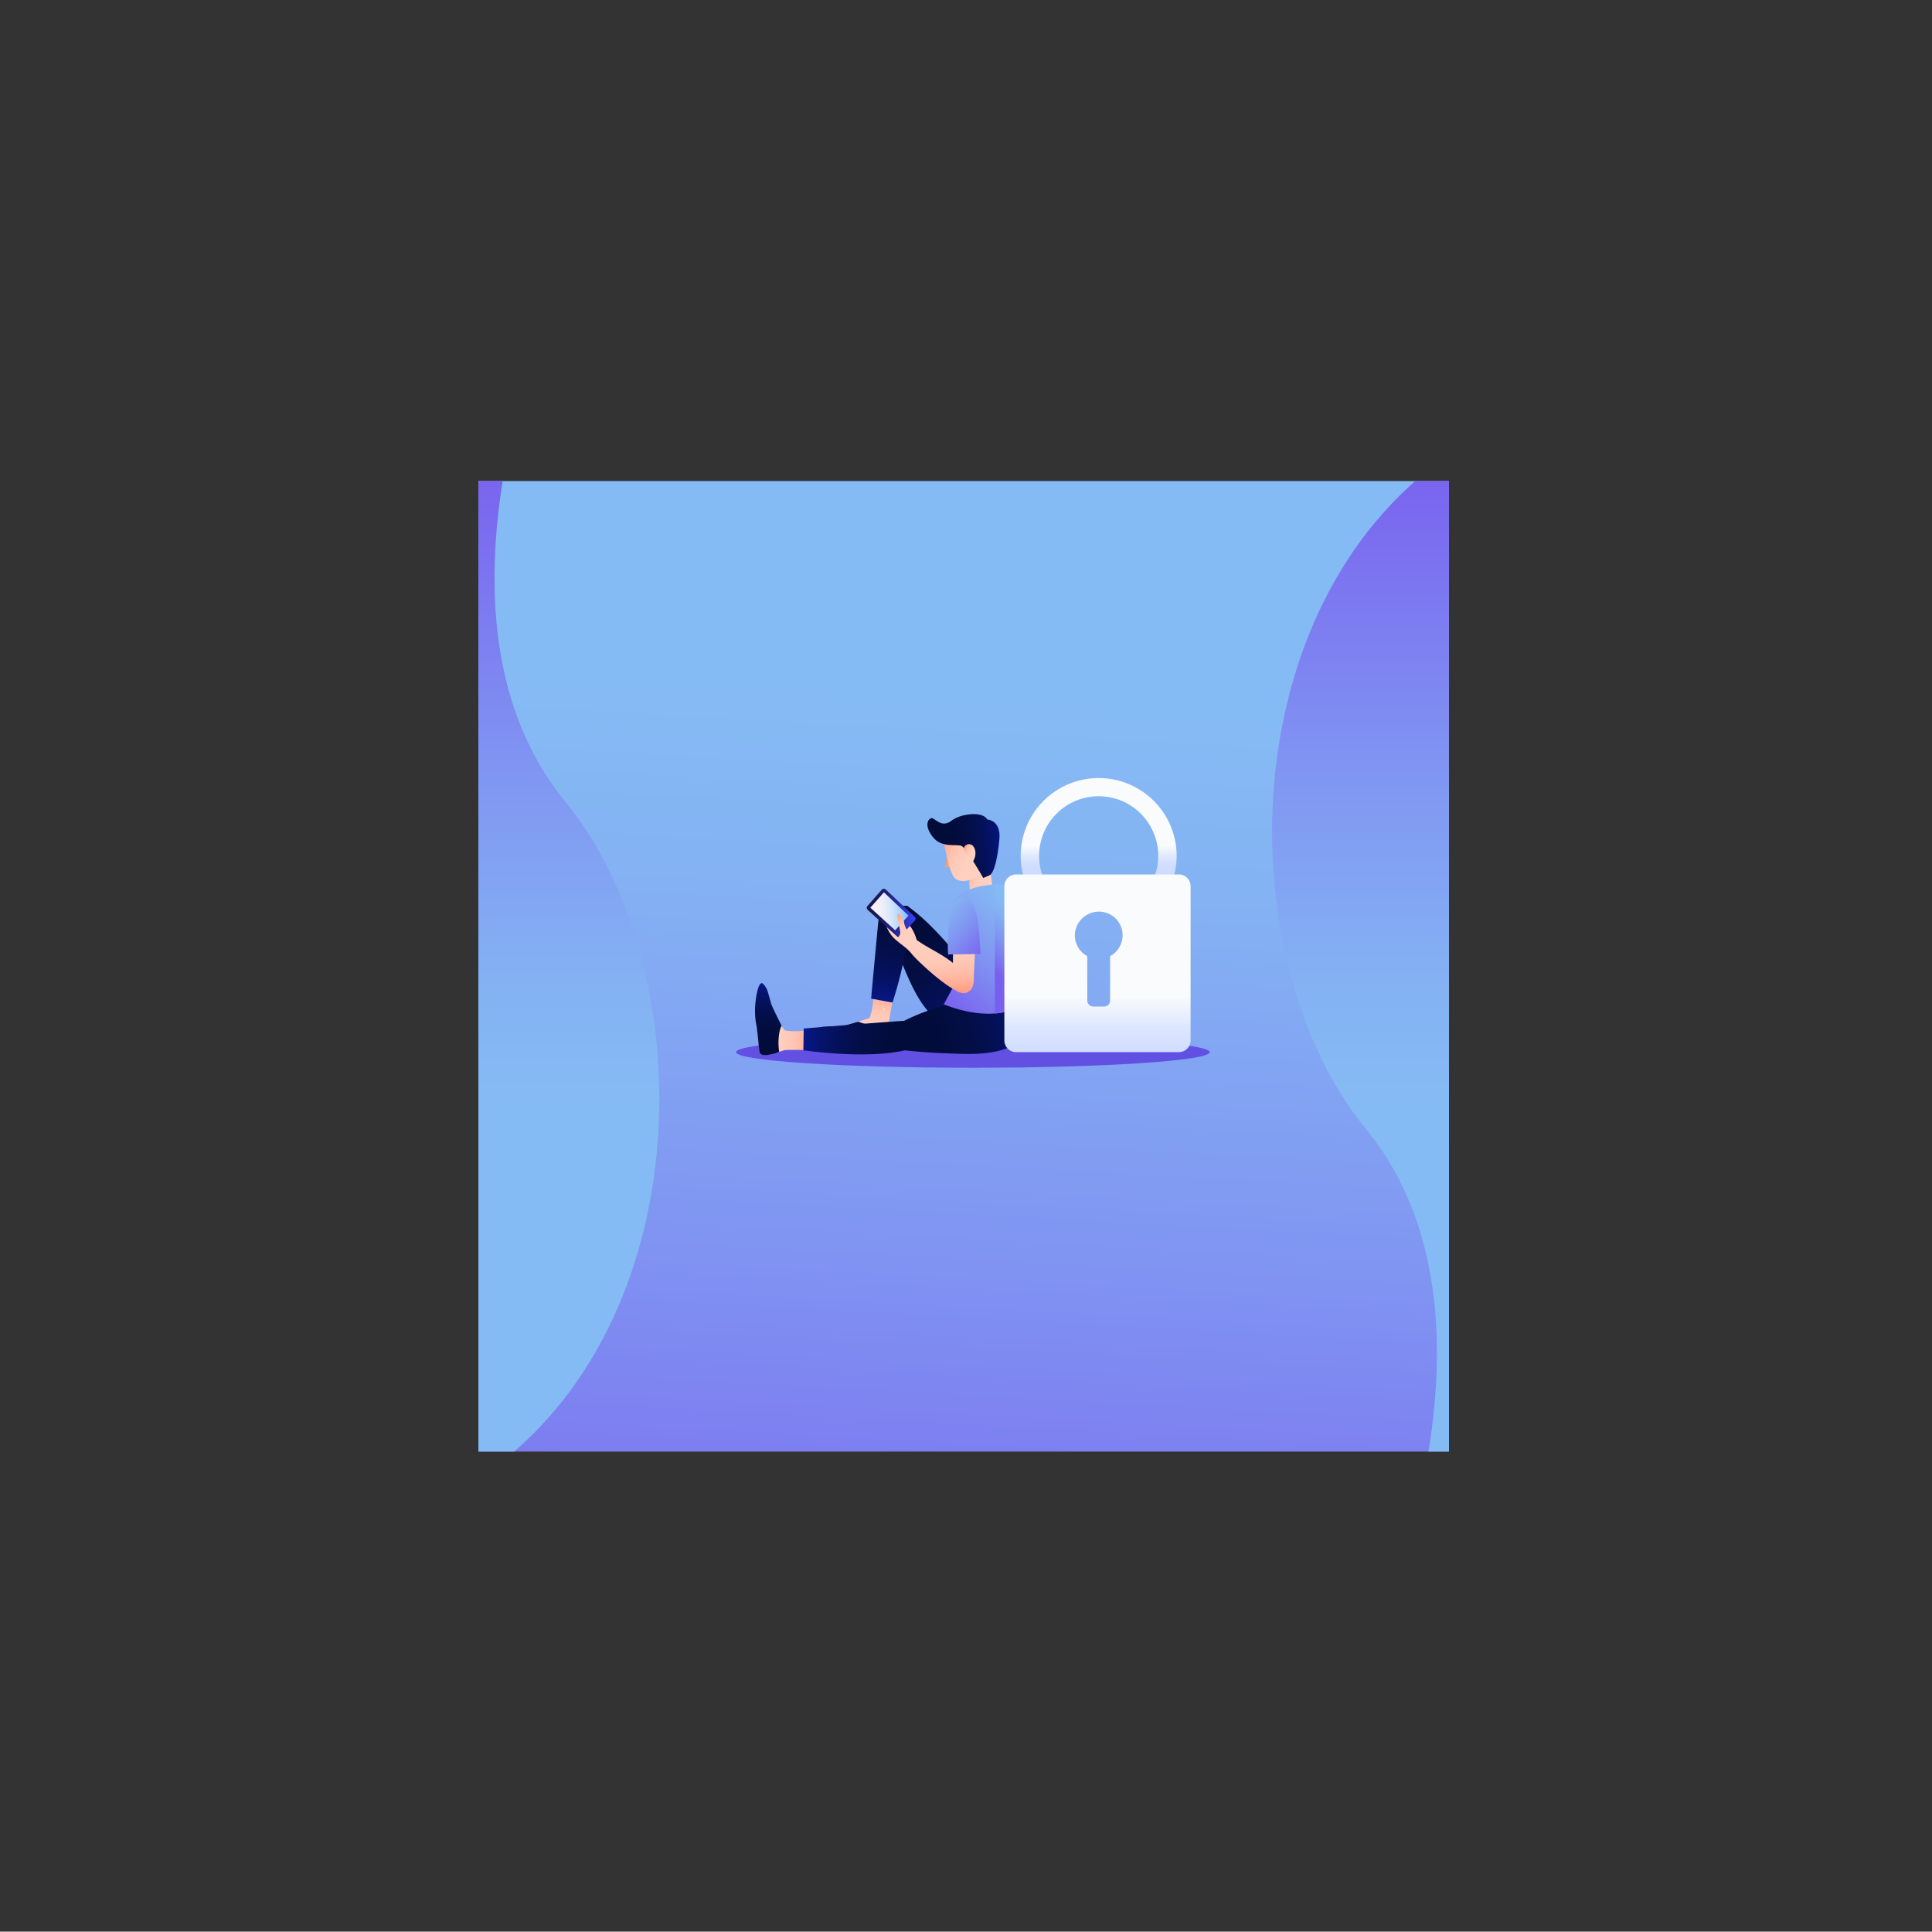 <svg xmlns="http://www.w3.org/2000/svg" xmlns:xlink="http://www.w3.org/1999/xlink" viewBox="0 0 711.1 710.96"><rect x="0" y="0" width="711.1" height="710.96" fill="#333333" stroke="none"/><defs><style>.cls-1{fill:none;}.cls-2{clip-path:url(#clip-path);}.cls-3{fill:url(#linear-gradient);}.cls-4{fill:url(#linear-gradient-2);}.cls-5{fill:url(#linear-gradient-3);}.cls-6{fill:#6150e2;}.cls-7{fill:url(#linear-gradient-4);}.cls-8{fill:url(#linear-gradient-5);}.cls-9{fill:url(#linear-gradient-6);}.cls-10{fill:#ffd9b6;}.cls-11{fill:url(#linear-gradient-7);}.cls-12{fill:url(#linear-gradient-8);}.cls-13{fill:url(#linear-gradient-9);}.cls-14{fill:url(#linear-gradient-10);}.cls-15{fill:url(#linear-gradient-11);}.cls-16{fill:url(#linear-gradient-12);}.cls-17{fill:url(#linear-gradient-13);}.cls-18{fill:url(#linear-gradient-14);}.cls-19{fill:url(#linear-gradient-15);}.cls-20{fill:url(#linear-gradient-16);}.cls-21{fill:url(#linear-gradient-17);}.cls-22{fill:url(#linear-gradient-18);}.cls-23{fill:url(#linear-gradient-19);}.cls-24{fill:url(#linear-gradient-20);}.cls-25{fill:url(#linear-gradient-21);}.cls-26{fill:url(#linear-gradient-22);}.cls-27{fill:url(#linear-gradient-23);}.cls-28{fill:url(#linear-gradient-24);}.cls-29{fill:url(#linear-gradient-25);}.cls-30{fill:url(#linear-gradient-26);}</style><clipPath id="clip-path"><rect class="cls-1" x="176.09" y="177.05" width="357.23" height="357.23"/></clipPath><linearGradient id="linear-gradient" x1="339.48" y1="649.37" x2="360.87" y2="258.21" gradientTransform="translate(-142.1 427.04) rotate(-53.18)" gradientUnits="userSpaceOnUse"><stop offset="0" stop-color="#795fee"/><stop offset="0.08" stop-color="#7a68ef"/><stop offset="0.49" stop-color="#8095f2"/><stop offset="0.81" stop-color="#84b1f3"/><stop offset="1" stop-color="#85bbf4"/></linearGradient><linearGradient id="linear-gradient-2" x1="121.34" y1="165.36" x2="121.34" y2="405.28" gradientTransform="matrix(1, 0, 0, 1, 0, 0)" xlink:href="#linear-gradient"/><linearGradient id="linear-gradient-3" x1="589.66" y1="165.36" x2="589.66" y2="405.28" gradientTransform="matrix(1, 0, 0, 1, 0, 0)" xlink:href="#linear-gradient"/><linearGradient id="linear-gradient-4" x1="-6829.28" y1="-349.72" x2="-6829.28" y2="-298.13" gradientTransform="translate(-5086.85 4512.31) rotate(139.86)" gradientUnits="userSpaceOnUse"><stop offset="0" stop-color="#071786"/><stop offset="0.15" stop-color="#05136b"/><stop offset="0.32" stop-color="#041055"/><stop offset="0.51" stop-color="#030e45"/><stop offset="0.72" stop-color="#020c3b"/><stop offset="1" stop-color="#020c38"/></linearGradient><linearGradient id="linear-gradient-5" x1="-4797.24" y1="-1353.18" x2="-4797.24" y2="-1301.58" gradientTransform="translate(328.93 5356.27) rotate(74.84)" xlink:href="#linear-gradient-4"/><linearGradient id="linear-gradient-6" x1="-3098.42" y1="236.34" x2="-3098.42" y2="215.32" gradientTransform="translate(3417.47 530.27) rotate(7.05)" gradientUnits="userSpaceOnUse"><stop offset="0" stop-color="#ffd1c1"/><stop offset="0.39" stop-color="#ffcfbf"/><stop offset="0.59" stop-color="#ffc9b7"/><stop offset="0.75" stop-color="#ffbda9"/><stop offset="0.88" stop-color="#ffae97"/><stop offset="1" stop-color="#ff9a7f"/></linearGradient><linearGradient id="linear-gradient-7" x1="-3112.42" y1="231.63" x2="-3084.42" y2="231.63" gradientTransform="translate(3417.47 530.27) rotate(7.05)" xlink:href="#linear-gradient-4"/><linearGradient id="linear-gradient-8" x1="-3088.61" y1="219.3" x2="-3088.61" y2="176.24" gradientTransform="translate(3417.47 530.27) rotate(7.05)" xlink:href="#linear-gradient-4"/><linearGradient id="linear-gradient-9" x1="-2946.3" y1="521.79" x2="-2949.09" y2="520.18" gradientTransform="translate(3249.28 -424.47) rotate(-4.32)" gradientUnits="userSpaceOnUse"><stop offset="0" stop-color="#e2b691"/><stop offset="1" stop-color="#ef9367"/></linearGradient><linearGradient id="linear-gradient-10" x1="-2931.18" y1="528.5" x2="-2940.62" y2="523.05" gradientTransform="translate(3249.28 -424.47) rotate(-4.32)" xlink:href="#linear-gradient-6"/><linearGradient id="linear-gradient-11" x1="-2932.4" y1="522.02" x2="-2949.81" y2="511.97" gradientTransform="translate(3249.28 -424.47) rotate(-4.32)" xlink:href="#linear-gradient-6"/><linearGradient id="linear-gradient-12" x1="289.1" y1="515.68" x2="315.3" y2="515.68" gradientTransform="matrix(-1, 0.08, 0.08, 1, 617.57, -225.29)" xlink:href="#linear-gradient-4"/><linearGradient id="linear-gradient-13" x1="-2937.88" y1="520.09" x2="-2942.45" y2="517.46" gradientTransform="translate(3249.28 -424.47) rotate(-4.32)" xlink:href="#linear-gradient-6"/><linearGradient id="linear-gradient-14" x1="314" y1="573.14" x2="279.01" y2="538.15" gradientTransform="matrix(-1, 0.08, 0.08, 1, 617.57, -225.29)" xlink:href="#linear-gradient"/><linearGradient id="linear-gradient-15" x1="363.81" y1="355.61" x2="378.51" y2="340.37" gradientTransform="matrix(1, 0, 0, 1, 0, 0)" xlink:href="#linear-gradient"/><linearGradient id="linear-gradient-16" x1="74.31" y1="677.1" x2="66.52" y2="706.12" gradientTransform="translate(45.47 -277.68) rotate(-19.36)" xlink:href="#linear-gradient-6"/><linearGradient id="linear-gradient-17" x1="324.3" y1="538.05" x2="341.89" y2="538.05" gradientTransform="translate(-44.74 -175.45) rotate(-4.32)" gradientUnits="userSpaceOnUse"><stop offset="0" stop-color="#18154b"/><stop offset="0.13" stop-color="#191650"/><stop offset="0.28" stop-color="#1c1a5f"/><stop offset="0.45" stop-color="#212078"/><stop offset="0.63" stop-color="#27299a"/><stop offset="0.82" stop-color="#2f34c5"/><stop offset="1" stop-color="#3941f7"/></linearGradient><linearGradient id="linear-gradient-18" x1="325.61" y1="537.44" x2="339.4" y2="537.44" gradientTransform="translate(-44.74 -175.45) rotate(-4.32)" gradientUnits="userSpaceOnUse"><stop offset="0.05" stop-color="#f8f2fa"/><stop offset="0.22" stop-color="#f4f1fa"/><stop offset="0.39" stop-color="#e9ecfa"/><stop offset="0.55" stop-color="#d5e5fb"/><stop offset="0.72" stop-color="#badafc"/><stop offset="0.88" stop-color="#97cdfd"/><stop offset="1" stop-color="#78c1fe"/></linearGradient><linearGradient id="linear-gradient-19" x1="66.33" y1="684.9" x2="63.51" y2="674.33" gradientTransform="translate(45.47 -277.68) rotate(-19.36)" xlink:href="#linear-gradient-6"/><linearGradient id="linear-gradient-20" x1="-3988.59" y1="-1719.59" x2="-3991.84" y2="-1690.22" gradientTransform="translate(4590.77 1290.79) rotate(-10.62)" xlink:href="#linear-gradient-6"/><linearGradient id="linear-gradient-21" x1="363.74" y1="350.72" x2="344.05" y2="333.52" gradientTransform="matrix(1, 0, 0, 1, 0, 0)" xlink:href="#linear-gradient"/><linearGradient id="linear-gradient-22" x1="-5711.33" y1="-693.28" x2="-5713.64" y2="-715.09" gradientTransform="translate(-1357.53 5891.47) rotate(99.6)" xlink:href="#linear-gradient-6"/><linearGradient id="linear-gradient-23" x1="-5725.31" y1="-697.9" x2="-5699.39" y2="-697.9" gradientTransform="translate(-1357.53 5891.47) rotate(99.6)" xlink:href="#linear-gradient-4"/><linearGradient id="linear-gradient-24" x1="-5709.77" y1="-711.39" x2="-5714.43" y2="-755.39" gradientTransform="translate(-1357.53 5891.47) rotate(99.6)" xlink:href="#linear-gradient-4"/><linearGradient id="linear-gradient-25" x1="404.38" y1="311.36" x2="404.38" y2="330.77" gradientUnits="userSpaceOnUse"><stop offset="0" stop-color="#f9fbfc"/><stop offset="0.03" stop-color="#f5f8fc"/><stop offset="0.2" stop-color="#dfe8fe"/><stop offset="0.36" stop-color="#d2deff"/><stop offset="0.51" stop-color="#cddbff"/></linearGradient><linearGradient id="linear-gradient-26" x1="403.93" y1="366.93" x2="403.93" y2="419.13" xlink:href="#linear-gradient-25"/></defs><title>Varlık 4</title><g id="katman_2" data-name="katman 2"><g id="BACKGROUND"><g class="cls-2"><rect class="cls-3" x="101.76" y="101.33" width="507.58" height="508.3" transform="translate(427.01 -142.19) rotate(53.18)"/><path class="cls-4" d="M208.07,295.07c-30.22-36.94-29.62-87.69-20.73-130.69L0,304.65,178.32,542.81C258.07,486.93,258.5,356.7,208.07,295.07Z"/><path class="cls-5" d="M502.81,415.6c30.36,37.1,29.63,88.12,20.63,131.22L711.1,406.31,532.57,167.86C452.82,223.74,452.39,354,502.81,415.6Z"/></g></g><g id="OBJECTS"><path class="cls-6" d="M445.25,387.26c0,3.17-39,5.74-87.17,5.74s-87.17-2.57-87.17-5.74,39-5.74,87.17-5.74S445.25,384.09,445.25,387.26Z"/><path class="cls-7" d="M334,333.48c6.24,4.41,11.51,10.18,16.51,15.92,2.49,2.85,10,14.66,12.22,17.68,4.31,5.73,2.29,5.64-5.41,9.75a8.44,8.44,0,0,1-3.13,1c-12.93,1.31-18.9-15.63-22.79-24.74-1.68-4-3.51-8.84-4.94-12.9C327.59,332.92,334,333.48,334,333.48Z"/><path class="cls-8" d="M330.44,377c6.63-3.8,14.09-6.14,21.4-8.25,3.64-1.05,17.49-2.82,21.19-3.61,7-1.48,6.08.31,6.56,9a8.52,8.52,0,0,1-.46,3.25C374.86,389.7,357,388,347.08,387.63c-4.3-.15-9.5-.56-13.78-1C327.22,382.59,330.44,377,330.44,377Z"/><path class="cls-9" d="M327.87,379.77a9.44,9.44,0,0,0-.31-1.94c0-.18-.3-1.94-.28-2.13.29-2.79,1.88-10.36,1.88-10.36l-7.63-1.21s.13,6.78-1.5,10.52h0c-3.66,1.4-10.06,3-10.06,3s-7,.12-7.36.23a6.22,6.22,0,0,0-2.45,1s-1.06,1.65,7.28,4.23a28.85,28.85,0,0,0,9.61,1.27l3.89.22c1.33.07,5.3.51,5.87.21a1.45,1.45,0,0,0,.49-.4C328.18,383.35,327.84,381.1,327.87,379.77Z"/><path class="cls-10" d="M324.9,371.09c.09.43.16.87.22,1.32l.61-1.19Z"/><path class="cls-11" d="M327.56,377.83c0-.1-.12-.74-.2-1.29l-.92.33c-3.5,1.16-7,.49-10.38-.76l-.18-.07c-3,.9-5.9,1.65-5.9,1.65s-7,.12-7.36.23a6.22,6.22,0,0,0-2.45,1s-1.06,1.65,7.28,4.23a28.85,28.85,0,0,0,9.61,1.27l3.89.22c1.33.07,5.3.51,5.87.21a1.45,1.45,0,0,0,.49-.4c.87-1.1.53-3.35.56-4.68A9.44,9.44,0,0,0,327.56,377.83Z"/><path class="cls-12" d="M330.05,333.43H330a6.6,6.6,0,0,0-6.75,6c-.81,8.46-2,21-2.61,28.13L328.5,369a150.08,150.08,0,0,0,5.26-21.62,113.56,113.56,0,0,0,1.17-11.64c0-.59-.95-1.62-.92-2.27A28.82,28.82,0,0,0,330.05,333.43Z"/><polygon class="cls-13" points="348.79 314.27 350.25 318.68 347.71 319.52 348.79 314.27"/><path class="cls-14" d="M356.49,318.5c.09,1.44.44,9.9.44,9.9.94.92,5.17,1,6.83-.68a4.06,4.06,0,0,0,1.39-2.38L363.7,313Z"/><path class="cls-15" d="M362.37,303.75l.8,4.36,1.21,6.65.34,1.87c-3.73,7.6-10.75,8.9-13.23,6.65s-4.56-16-4.56-16Z"/><path class="cls-16" d="M361.9,323.15s-6.25-11-8-11.8-7.27.94-10.59-3.31-1.68-6.62-.53-6.92,3.66,3.85,7.34,1,11.77-3.53,13.24-.49c0,0,5.06.13,4.49,7.07s-2,12.84-3.68,13.48Z"/><path class="cls-17" d="M357.69,311c1.84,1.26,2.06,5.28-1.11,7.75l-1.87-6.49A2,2,0,0,1,357.69,311Z"/><path class="cls-18" d="M364.62,325.63c-4.78.56-12.29,2-13.67,7.47a21.64,21.64,0,0,0-.11,9c.42,2.32.79,4.65,1.07,7,.46,4,1,8.43-.07,12.34l-4.47,8.2s21.73,9.59,32.51-3.11c0,0-.69-31.63-5.74-39-.61-.9-2.15-1.3-3.12-1.54A17.74,17.74,0,0,0,364.62,325.63Z"/><path class="cls-19" d="M374.14,327.52c-.61-.9-2.15-1.3-3.12-1.54a17,17,0,0,0-4.85-.47v47.54c4.79-.39,9.8-1.89,13.71-6.49C379.88,366.56,379.19,334.93,374.14,327.52Z"/><path class="cls-20" d="M325.36,337.64a14.49,14.49,0,0,0,2.91,6.83c2.4,2.74,5.13,3.83,7.38,6.72,1.77,2.28,19.34,19.14,21.13,13a3.82,3.82,0,0,0-.38-2.44c-3-7.26-10.24-10.34-16.59-14.16L337.4,346s-1-4.14-3.59-6.42Z"/><path class="cls-21" d="M324.56,327.46l-5.28,6a1,1,0,0,0,.08,1.43l10.73,9.71a1,1,0,0,0,1.43-.07l5.19-5.7a1,1,0,0,0-.06-1.43l-10.63-10A1,1,0,0,0,324.56,327.46Z"/><path class="cls-22" d="M320.34,334.09l9.14,8.31,4.91-5.4-9.05-8.57Z"/><path class="cls-23" d="M330.81,344.55s.8-.49.47-2-1-5.12-1-5.12,0-1.28.52-1a4.41,4.41,0,0,1,2,3.31,7.54,7.54,0,0,0,.94,2.41,6.6,6.6,0,0,1,2,3.95S332.13,347.31,330.81,344.55Z"/><path class="cls-24" d="M357.53,364.09a6.81,6.81,0,0,0,.9-3.86c.12-3.59.29-7.17.45-10.76.07-1.59.14-3.19.2-4.79.11-3.26.33-8.06-3.95-8.84a3.58,3.58,0,0,0-2.83,1.21,4.19,4.19,0,0,0-.91,2,32.44,32.44,0,0,0-.34,5.16c-.17,3-.28,5.93-.3,8.9,0,1.91,0,3.83.1,5.74.09,1.58,0,3.57.76,5.05s2.68,1.81,4.09,1.41A3.38,3.38,0,0,0,357.53,364.09Z"/><path class="cls-25" d="M360.92,351.12c-.59-4.43,0-20.34-6.31-21-7-.72-5.66,21.18-5.66,21.18Z"/><path class="cls-26" d="M285,387.78a9.1,9.1,0,0,0,1.86-.64c.18-.07,1.87-.62,2.06-.64,2.79-.18,10.53.1,10.53.1l-.11-7.73s-6.66,1.29-10.62.31h0a60.21,60.21,0,0,0-6.32-7.95s-1.47-3.74-1.63-4.1,1-1.23.06-2.22c0,0-.19-5.18-1.31,3.47,0,0-2,3.59-.93,9.53l.45,3.87c.15,1.33.39,5.31.79,5.82a1.5,1.5,0,0,0,.47.42C281.5,388.69,283.66,388,285,387.78Z"/><path class="cls-27" d="M286.8,387.16a21.58,21.58,0,0,1-.13-5.82,11.85,11.85,0,0,1,1-3.89c-1.79-3.36-3.72-7.65-3.72-7.65s-1.36-4.91-1.53-5.27a6.51,6.51,0,0,0-1.41-2.25s-1.75-2.7-2.87,6a28.7,28.7,0,0,0,.38,9.69l.45,3.87c.15,1.33.39,5.31.79,5.82a1.5,1.5,0,0,0,.47.42c1.23.66,3.39,0,4.7-.25A9,9,0,0,0,286.8,387.16Z"/><path class="cls-28" d="M295.69,386.57c9.11,1.27,29.11,3,40.41-.85,1.78-.61,3.68-2.42,3.88-4.37a5.55,5.55,0,0,0-1.77-4.64c-1.08-.75-4.64-1-5.88-.95-3.51.16-25.92,1.95-36.51,2.8Z"/><path class="cls-29" d="M391.43,332.67a21.92,21.92,0,1,1,25.9,0h9.56a28.4,28.4,0,0,0,6.19-17.6,28.7,28.7,0,0,0-57.4,0,28.4,28.4,0,0,0,6.19,17.6Z"/><path class="cls-30" d="M433.88,321.85H374a4.33,4.33,0,0,0-4.33,4.33v56.75a4.33,4.33,0,0,0,4.33,4.33h59.89a4.33,4.33,0,0,0,4.33-4.33V326.18A4.33,4.33,0,0,0,433.88,321.85Zm-25.29,30.06v16.36a2.2,2.2,0,0,1-2.2,2.2h-4a2.21,2.21,0,0,1-2.2-2.2V351.91a8.7,8.7,0,0,1-4.58-7.63,8.88,8.88,0,0,1,8.53-8.74,8.71,8.71,0,0,1,4.47,16.37Z"/></g></g></svg>